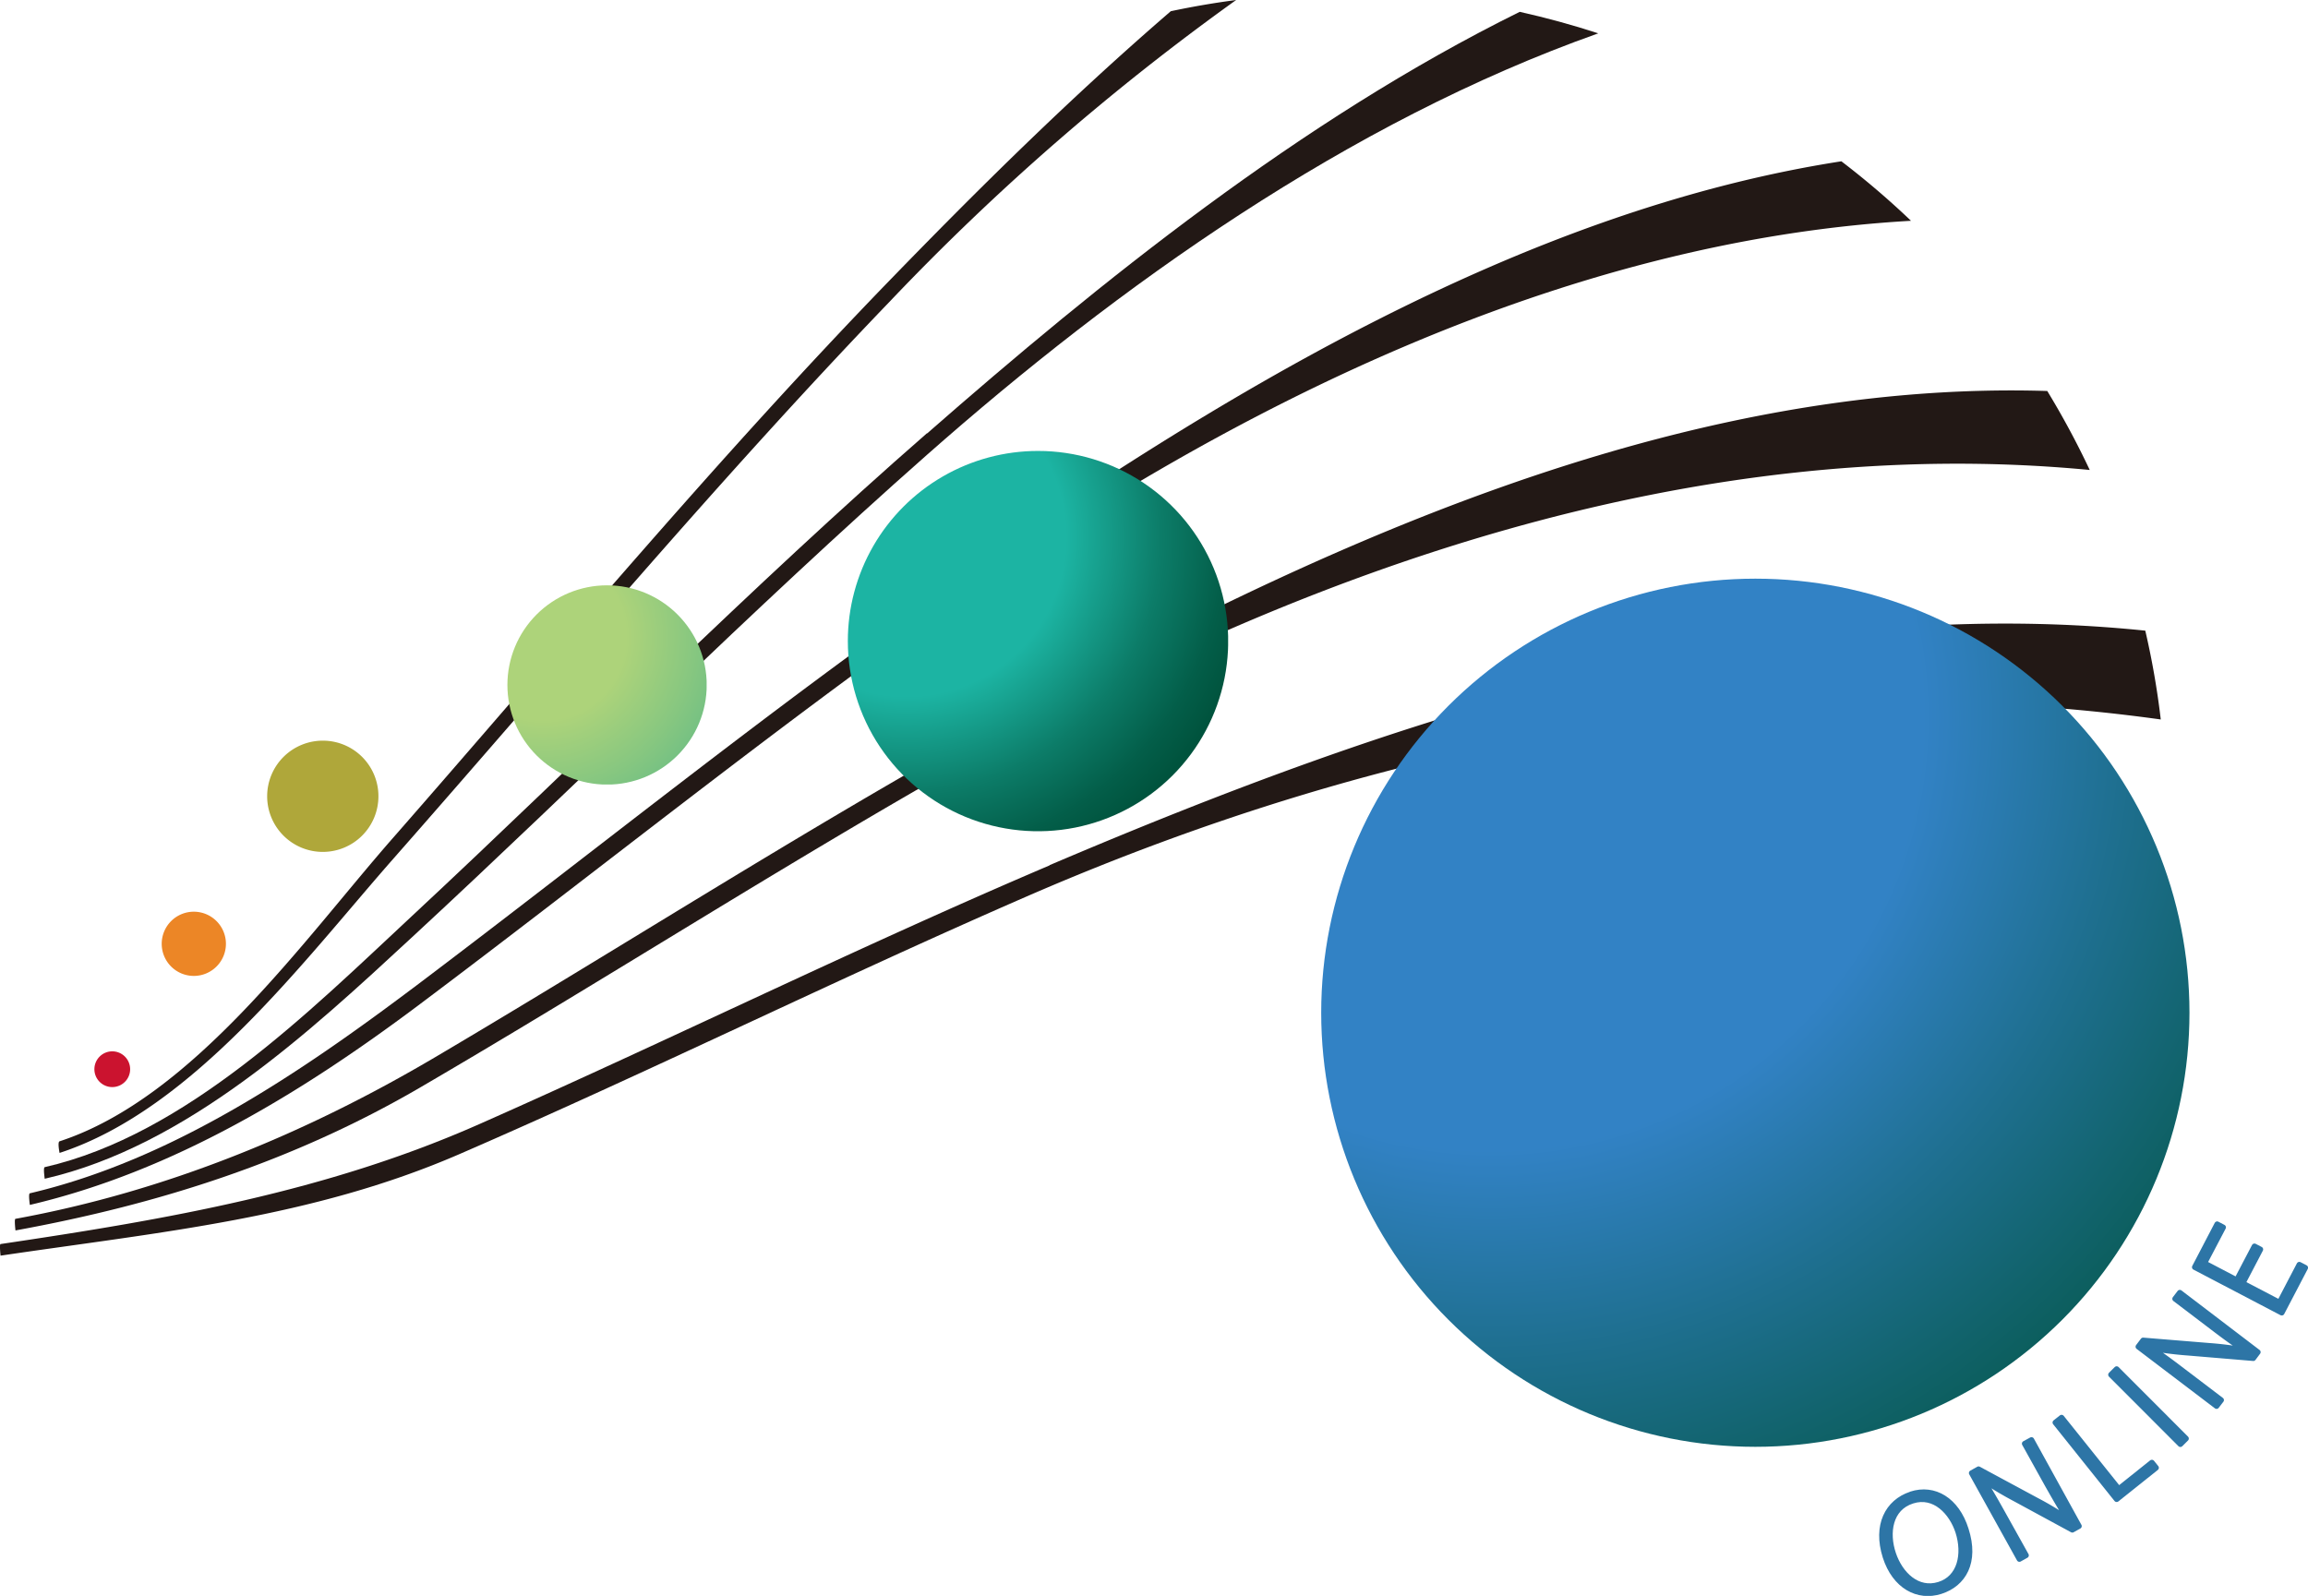 <svg xmlns="http://www.w3.org/2000/svg" xmlns:xlink="http://www.w3.org/1999/xlink" viewBox="0 0 298.3 206.29"><defs><style>.cls-1,.cls-13{fill:none;}.cls-2{fill:#221815;}.cls-3{clip-path:url(#clip-path);}.cls-4{fill:url(#名称未設定グラデーション);}.cls-5{clip-path:url(#clip-path-2);}.cls-6{fill:url(#名称未設定グラデーション_2);}.cls-7{fill:#afa73a;}.cls-8{fill:#ec8626;}.cls-9{clip-path:url(#clip-path-3);}.cls-10{fill:url(#名称未設定グラデーション_3);}.cls-11{fill:#cb132f;}.cls-12{fill:#2d75a6;}.cls-13{stroke:#2d75a6;stroke-linecap:round;stroke-linejoin:round;stroke-width:0.71px;}</style><clipPath id="clip-path"><path class="cls-1" d="M109.58,82.87a24.58,24.58,0,1,0,24.57-24.58,24.57,24.57,0,0,0-24.57,24.58"/></clipPath><radialGradient id="名称未設定グラデーション" cx="386.62" cy="465.15" r="1" gradientTransform="matrix(45.86, 0, 0, -45.86, -17613.12, 21401.03)" gradientUnits="userSpaceOnUse"><stop offset="0" stop-color="#1cb4a3"/><stop offset="0.45" stop-color="#1cb4a3"/><stop offset="0.49" stop-color="#1aac9a"/><stop offset="0.72" stop-color="#0c7c68"/><stop offset="0.9" stop-color="#035e49"/><stop offset="1" stop-color="#00533d"/></radialGradient><clipPath id="clip-path-2"><path class="cls-1" d="M65.58,88.54A12.88,12.88,0,1,0,78.46,75.66,12.88,12.88,0,0,0,65.58,88.54"/></clipPath><radialGradient id="名称未設定グラデーション_2" cx="371.05" cy="465.29" r="1" gradientTransform="matrix(23.91, 0, 0, -23.91, -8801.65, 11207.4)" gradientUnits="userSpaceOnUse"><stop offset="0" stop-color="#add37a"/><stop offset="0.45" stop-color="#add37a"/><stop offset="0.82" stop-color="#87c780"/><stop offset="1" stop-color="#73c083"/></radialGradient><clipPath id="clip-path-3"><path class="cls-1" d="M170.76,130.91A56.11,56.11,0,1,0,226.88,74.8a56.12,56.12,0,0,0-56.12,56.11"/></clipPath><radialGradient id="名称未設定グラデーション_3" cx="397.28" cy="465.05" r="1" gradientTransform="matrix(123.39, 0, 0, -123.39, -48827.17, 57475.89)" gradientUnits="userSpaceOnUse"><stop offset="0" stop-color="#3282c5"/><stop offset="0.45" stop-color="#3282c5"/><stop offset="0.66" stop-color="#1e6f8f"/><stop offset="1" stop-color="#00533d"/></radialGradient></defs><g id="Layer_2" data-name="Layer 2"><g id="レイヤー_1" data-name="レイヤー 1"><path class="cls-2" d="M115.1,36.12C92.64,59.28,72,84.1,50.76,108.35,39.33,121.38,25,141.87,7.7,147.53c-.29.09,0,1.5,0,1.5,17.34-5.66,31.6-24.91,43.06-37.94,21.31-24.21,42-49,64.34-72.22A313.22,313.22,0,0,1,159.77,0q-4.2.55-8.45,1.45C138.15,12.8,126,24.88,115.1,36.12"/><path class="cls-2" d="M119.81,56c-22.91,20-44.32,41.69-66.58,62.42-13.17,12.27-29.16,28.26-47.45,32.45-.22.05,0,1.5,0,1.5,18.32-4.2,34.22-18.95,47.45-31.2C75.55,100.53,97,78.92,119.81,58.79,144.5,37,174.2,15.79,206.57,4.31q-5-1.63-10.15-2.78c-28.34,14-54.34,35-76.61,54.51"/><path class="cls-2" d="M122.79,75.41c-23.58,16.52-46,34.65-69,52C39,138.54,22.38,149.9,3.86,154.25c-.22.05,0,1.5,0,1.5,18.54-4.35,35.09-14.49,50-25.64,23-17.25,45.44-35.34,69-52,35.78-25.27,79.12-47,124.13-49.57a107.73,107.73,0,0,0-9-7.69c-41.77,6.49-81.34,30.82-115.17,54.52"/><path class="cls-2" d="M128.16,93.83c-24.4,13.54-47.88,28.63-71.89,42.81C39.49,146.55,21.42,154,2,157.55c-.18,0,0,1.5,0,1.5,18.71-3.41,36-9,52.17-18.4,24-14,47.28-29,71.43-42.61C169,73.5,219.2,55.89,270.09,60.75a108.68,108.68,0,0,0-5.49-10.21c-48.07-1.48-95.09,20.36-136.44,43.29"/><path class="cls-2" d="M135.66,111.86c-24.81,10.57-49,22.51-73.67,33.43C42.18,154.06,21.63,157.61.07,160.81c-.16,0,0,1.5,0,1.5,20.66-3.06,40.25-4.86,59.3-13.12,24.62-10.68,48.69-22.59,73.3-33.3C178.56,95.92,228.83,86,279.27,93a103.88,103.88,0,0,0-2-11.48c-48.74-5-97,11.31-141.61,30.31"/><g class="cls-3"><rect class="cls-4" x="109.58" y="58.29" width="49.15" height="49.15"/></g><g class="cls-5"><rect class="cls-6" x="65.58" y="75.66" width="25.75" height="25.75"/></g><path class="cls-7" d="M48.91,102.92a7.19,7.19,0,1,1-7.18-7.18,7.18,7.18,0,0,1,7.18,7.18"/><path class="cls-8" d="M29.2,122a4.15,4.15,0,1,1-4.15-4.15A4.15,4.15,0,0,1,29.2,122"/><g class="cls-9"><rect class="cls-10" x="170.76" y="74.8" width="112.22" height="112.22"/></g><path class="cls-11" d="M16.82,138.21a2.31,2.31,0,1,1-2.31-2.31,2.31,2.31,0,0,1,2.31,2.31"/><path class="cls-12" d="M254.08,197.64c1.37,4.28-.46,7.13-3.26,8s-5.92-.65-7.14-4.46c-1.28-4,.28-7.09,3.29-8.06S252.88,193.91,254.08,197.64Zm-9.39,3.21c.86,2.68,3.2,4.87,5.9,4s3.41-3.94,2.48-6.84c-.8-2.51-3-4.95-5.91-4S243.83,198.16,244.69,200.85Z"/><path class="cls-13" d="M247.17,194c2.88-.92,5.1,1.51,5.91,4,.93,2.9.27,6-2.49,6.84s-5-1.32-5.9-4S244.22,194.93,247.17,194Zm-.2-.83c-3,1-4.57,4-3.29,8.06,1.22,3.81,4.2,5.4,7.14,4.46s4.63-3.75,3.26-8C252.89,193.91,250,192.17,247,193.15Z"/><path class="cls-12" d="M268.72,197.23l-.86.48-7.47-4.06a44.2,44.2,0,0,1-4.11-2.46l0,0c.86,1.34,1.55,2.55,2.61,4.45l3,5.38-.86.47-6.17-11.09.89-.5,7.57,4.08a43.25,43.25,0,0,1,4,2.41l0,0c-1-1.46-1.68-2.72-2.66-4.47l-2.95-5.31.88-.49Z"/><path class="cls-13" d="M262.56,186.13l-.88.48,2.95,5.31c1,1.76,1.7,3,2.66,4.48l0,0a39.25,39.25,0,0,0-4-2.41l-7.57-4.08-.89.5L261,201.53l.86-.48-3-5.38c-1.06-1.9-1.75-3.1-2.61-4.44l0,0a46.5,46.5,0,0,0,4.11,2.46l7.48,4.06.86-.48Z"/><path class="cls-12" d="M278.66,189.73l-5.09,4.07-7.93-9.91.81-.65,7.38,9.23,4.29-3.42Z"/><polygon class="cls-13" points="278.12 189.05 273.84 192.47 266.45 183.24 265.64 183.88 273.57 193.8 278.67 189.73 278.12 189.05"/><path class="cls-12" d="M272.83,177.69l.73-.73,9,9-.73.74Z"/><rect class="cls-13" x="277.16" y="175.46" width="1.04" height="12.7" transform="translate(-47.27 249.39) rotate(-44.96)"/><path class="cls-12" d="M291.83,174.78l-.59.78-8.48-.71a45.89,45.89,0,0,1-4.75-.6v.05c1.32.88,2.44,1.71,4.17,3l4.9,3.73-.6.78-10.11-7.68.62-.81,8.57.69a42,42,0,0,1,4.63.6v0c-1.47-.95-2.64-1.82-4.24-3l-4.83-3.68.61-.79Z"/><path class="cls-13" d="M281.73,167.09l-.61.8,4.83,3.67c1.6,1.22,2.77,2.09,4.24,3v0a42,42,0,0,0-4.63-.6l-8.57-.7-.62.82,10.11,7.68.6-.78-4.91-3.73c-1.73-1.32-2.84-2.14-4.17-3l0,0a42.61,42.61,0,0,0,4.75.61l8.48.71.59-.79Z"/><path class="cls-12" d="M298,163.88l-3,5.81-11.25-5.89,2.91-5.55.77.4-2.43,4.64,4.18,2.18,2.29-4.37.77.4-2.29,4.38,4.76,2.48,2.56-4.88Z"/><polygon class="cls-13" points="297.18 163.47 294.62 168.37 289.86 165.88 292.15 161.5 291.38 161.1 289.09 165.47 284.91 163.28 287.34 158.65 286.56 158.24 283.66 163.8 294.91 169.69 297.95 163.87 297.18 163.47"/></g></g></svg>